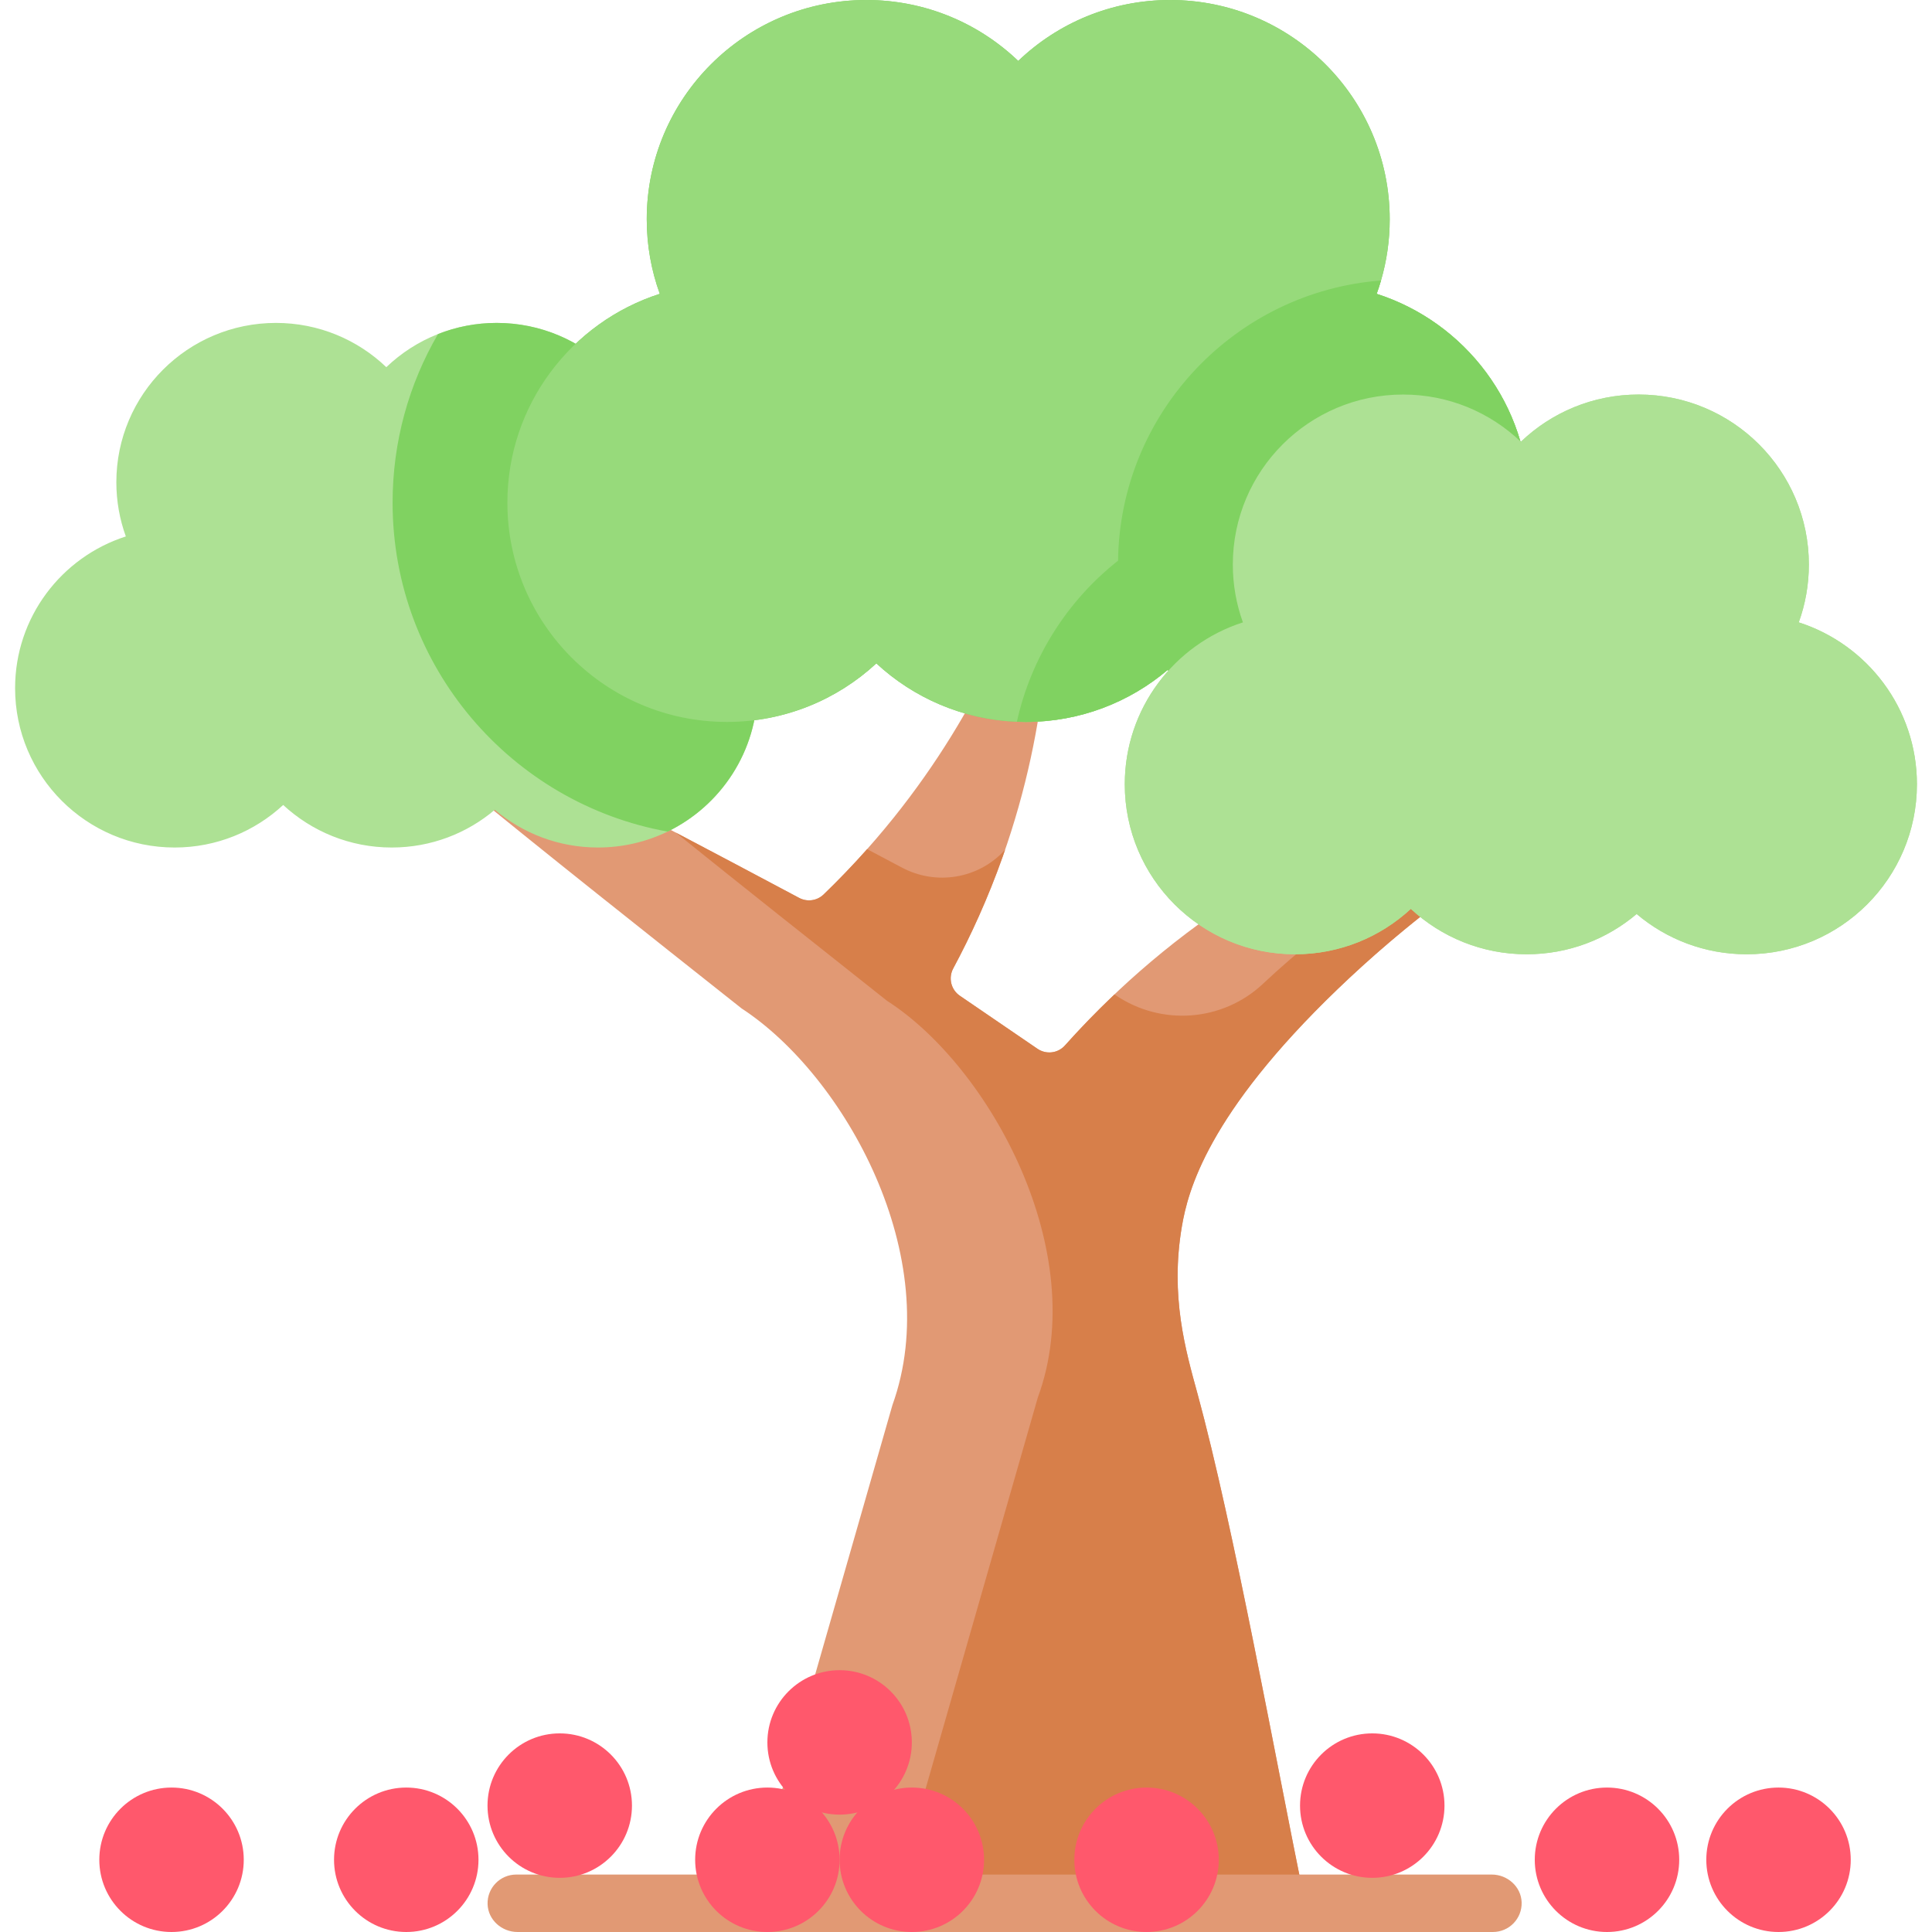 <svg width="214" height="214" viewBox="0 0 214 214" fill="none" xmlns="http://www.w3.org/2000/svg">
<g clip-path="url(#clip0)">
<path d="M83.024 210.818L98.848 155.643C104.741 139.276 93.582 119.16 82.147 111.702C60.684 94.701 36.612 75.634 37.386 74.292C37.856 73.477 48.186 77.974 88.519 99.455C89.409 99.929 90.501 99.777 91.227 99.077C93.789 96.605 96.409 93.787 98.979 90.586C108.603 78.593 113.436 66.284 115.985 57.202C116.666 66.392 116.372 79.927 111.063 94.896C109.421 99.524 107.527 103.65 105.585 107.271C105.023 108.32 105.336 109.623 106.319 110.294C109.185 112.253 112.052 114.211 114.919 116.17C115.879 116.826 117.178 116.674 117.954 115.806C122.609 110.595 128.977 104.603 137.388 99.206C156.604 86.875 175.688 84.57 185.723 84.123C167.643 92.485 155.473 102.535 148.177 109.548C133.718 123.446 131.574 131.974 130.915 135.835C129.587 143.61 131.347 149.625 132.641 154.366C136.699 169.222 141.452 195.736 144.563 210.819L83.024 210.819L83.024 210.818Z" fill="#E19974"/>
<path d="M153.494 98.358C148.172 101.774 143.667 105.427 139.897 108.97C135.421 113.177 128.613 113.675 123.541 110.21L123.448 110.146C121.403 112.089 119.572 113.995 117.954 115.806C117.178 116.675 115.875 116.825 114.913 116.168C112.048 114.211 109.183 112.253 106.318 110.296C105.335 109.624 105.023 108.322 105.585 107.272C107.526 103.652 109.421 99.526 111.062 94.898C111.154 94.638 111.241 94.38 111.33 94.122C111.313 94.141 111.295 94.16 111.278 94.18C108.384 97.341 103.701 98.113 99.916 96.105C98.592 95.403 97.303 94.72 96.048 94.057C94.436 95.871 92.82 97.543 91.226 99.08C90.501 99.779 89.408 99.93 88.519 99.457C83.515 96.792 78.974 94.389 74.856 92.224C82.096 98.057 90.351 104.596 98.254 110.856C109.605 118.134 120.894 138.664 114.955 154.796L99.13 209.972L144.388 209.972C141.276 194.762 136.623 168.952 132.64 154.367C131.345 149.627 129.586 143.611 130.913 135.837C131.573 131.976 133.717 123.448 148.176 109.55C154.832 103.153 165.546 94.228 181.101 86.362C172.674 88.535 163.1 92.194 153.494 98.358Z" fill="#D77F4A"/>
<path d="M165.369 213.999L57.319 213.999C55.578 213.999 54.06 212.657 54.008 210.916C53.954 209.114 55.398 207.637 57.186 207.637L165.235 207.637C166.976 207.637 168.494 208.979 168.546 210.72C168.6 212.522 167.157 213.999 165.369 213.999Z" fill="#E19974"/>
<path d="M83.909 76.226C83.909 83.213 79.844 89.248 73.952 92.112C71.621 93.24 69.001 93.876 66.234 93.876C61.881 93.876 57.892 92.303 54.811 89.694C51.734 92.303 47.745 93.876 43.392 93.876C38.746 93.876 34.525 92.086 31.367 89.164C28.214 92.086 23.992 93.876 19.346 93.876C9.585 93.876 1.672 85.974 1.672 76.226C1.672 68.362 6.822 61.702 13.938 59.42C13.261 57.545 12.887 55.526 12.887 53.418C12.887 43.67 20.805 35.768 30.566 35.768C35.309 35.768 39.615 37.634 42.79 40.671C44.43 39.102 46.371 37.846 48.516 37.002C50.529 36.205 52.721 35.768 55.014 35.768C64.78 35.768 72.693 43.67 72.693 53.418C72.693 55.526 72.32 57.545 71.642 59.42C78.759 61.702 83.909 68.362 83.909 76.226Z" fill="#ADE194"/>
<path d="M169.37 55.678C169.37 69.091 158.477 79.967 145.045 79.967C139.052 79.967 133.567 77.799 129.329 74.21C125.09 77.799 119.605 79.967 113.612 79.967C113.286 79.967 112.959 79.958 112.633 79.945C106.627 79.708 101.185 77.294 97.069 73.481C92.729 77.502 86.913 79.966 80.526 79.966C67.09 79.966 56.201 69.09 56.201 55.678C56.201 44.857 63.288 35.69 73.083 32.547C72.147 29.968 71.638 27.189 71.638 24.288C71.637 10.876 82.526 4.6028e-06 95.962 6.95203e-06C102.49 8.09332e-06 108.415 2.566 112.785 6.749C117.155 2.566 123.08 1.16935e-05 129.608 1.28348e-05C143.044 1.5184e-05 153.933 10.876 153.933 24.289C153.933 26.643 153.598 28.921 152.966 31.071C152.822 31.572 152.661 32.064 152.487 32.548C162.283 35.691 169.37 44.857 169.37 55.678Z" fill="#80D261"/>
<path d="M83.909 76.226C83.909 83.213 79.845 89.248 73.953 92.112C56.651 89.003 43.486 73.851 43.486 55.679C43.486 48.93 45.292 42.529 48.517 37.002C50.531 36.204 52.722 35.768 55.015 35.768C64.781 35.768 72.694 43.67 72.694 53.418C72.694 55.526 72.321 57.545 71.643 59.42C78.76 61.702 83.909 68.362 83.909 76.226Z" fill="#80D261"/>
<path d="M169.37 55.678C169.37 69.091 158.477 79.967 145.045 79.967C139.052 79.967 133.567 77.799 129.329 74.21C125.09 77.799 119.605 79.967 113.612 79.967C113.286 79.967 112.959 79.958 112.633 79.945C106.627 79.708 101.185 77.294 97.069 73.481C92.729 77.502 86.913 79.966 80.526 79.966C67.09 79.966 56.201 69.09 56.201 55.678C56.201 44.857 63.288 35.69 73.083 32.547C72.147 29.968 71.638 27.189 71.638 24.288C71.637 10.876 82.526 4.6028e-06 95.962 6.95203e-06C102.49 8.09332e-06 108.415 2.566 112.785 6.749C117.155 2.566 123.08 1.16935e-05 129.608 1.28348e-05C143.044 1.5184e-05 153.933 10.876 153.933 24.289C153.933 26.643 153.598 28.921 152.966 31.071C152.822 31.572 152.661 32.064 152.487 32.548C162.283 35.691 169.37 44.857 169.37 55.678Z" fill="#97DA7B"/>
<path d="M199.242 68.937C199.966 66.938 200.361 64.781 200.361 62.533C200.361 52.133 191.918 43.701 181.502 43.701C176.441 43.701 171.845 45.692 168.458 48.933C165.071 45.692 160.475 43.701 155.414 43.701C144.999 43.701 136.555 52.132 136.555 62.533C136.555 64.781 136.95 66.938 137.674 68.937C130.082 71.371 124.587 78.479 124.587 86.869C124.587 97.269 133.03 105.701 143.446 105.701C148.4 105.701 152.907 103.792 156.273 100.672C159.638 103.792 164.145 105.701 169.099 105.701C173.745 105.701 177.998 104.022 181.285 101.24C184.572 104.022 188.825 105.701 193.471 105.701C203.886 105.701 212.33 97.269 212.33 86.869C212.33 78.479 206.834 71.372 199.242 68.937Z" fill="#ADE194"/>
<path d="M169.372 55.677C169.372 69.09 158.478 79.966 145.047 79.966C139.053 79.966 133.569 77.798 129.33 74.21C125.091 77.798 119.607 79.966 113.614 79.966C113.287 79.966 112.961 79.958 112.635 79.945C114.216 72.84 118.196 66.558 123.841 62.104C124.062 45.718 136.837 32.309 152.969 31.07C152.825 31.571 152.664 32.063 152.49 32.547C162.284 35.69 169.372 44.857 169.372 55.677Z" fill="#80D261"/>
<path d="M199.242 68.937C199.966 66.938 200.361 64.781 200.361 62.533C200.361 52.133 191.918 43.701 181.502 43.701C176.441 43.701 171.845 45.692 168.458 48.933C165.071 45.692 160.475 43.701 155.414 43.701C144.999 43.701 136.555 52.132 136.555 62.533C136.555 64.781 136.95 66.938 137.674 68.937C130.082 71.371 124.587 78.479 124.587 86.869C124.587 97.269 133.03 105.701 143.446 105.701C148.4 105.701 152.907 103.792 156.273 100.672C159.638 103.792 164.145 105.701 169.099 105.701C173.745 105.701 177.998 104.022 181.285 101.24C184.572 104.022 188.825 105.701 193.471 105.701C203.886 105.701 212.33 97.269 212.33 86.869C212.33 78.479 206.834 71.372 199.242 68.937Z" fill="#ADE194"/>
<circle cx="127" cy="206" r="8" fill="#FF586C"/>
<circle cx="101" cy="206" r="8" fill="#FF586C"/>
<circle cx="45" cy="206" r="8" fill="#FF586C"/>
<circle cx="19" cy="206" r="8" fill="#FF586C"/>
<circle cx="93" cy="193" r="8" fill="#FF586C"/>
<circle cx="85" cy="206" r="8" fill="#FF586C"/>
<circle cx="178" cy="206" r="8" fill="#FF586C"/>
<circle cx="197" cy="206" r="8" fill="#FF586C"/>
<circle cx="152" cy="200" r="8" fill="#FF586C"/>
<circle cx="62" cy="200" r="8" fill="#FF586C"/>
</g>
<defs>
<clipPath id="clip0">
<rect width="214" height="214" fill="white"/>
</clipPath>
</defs>
</svg>
